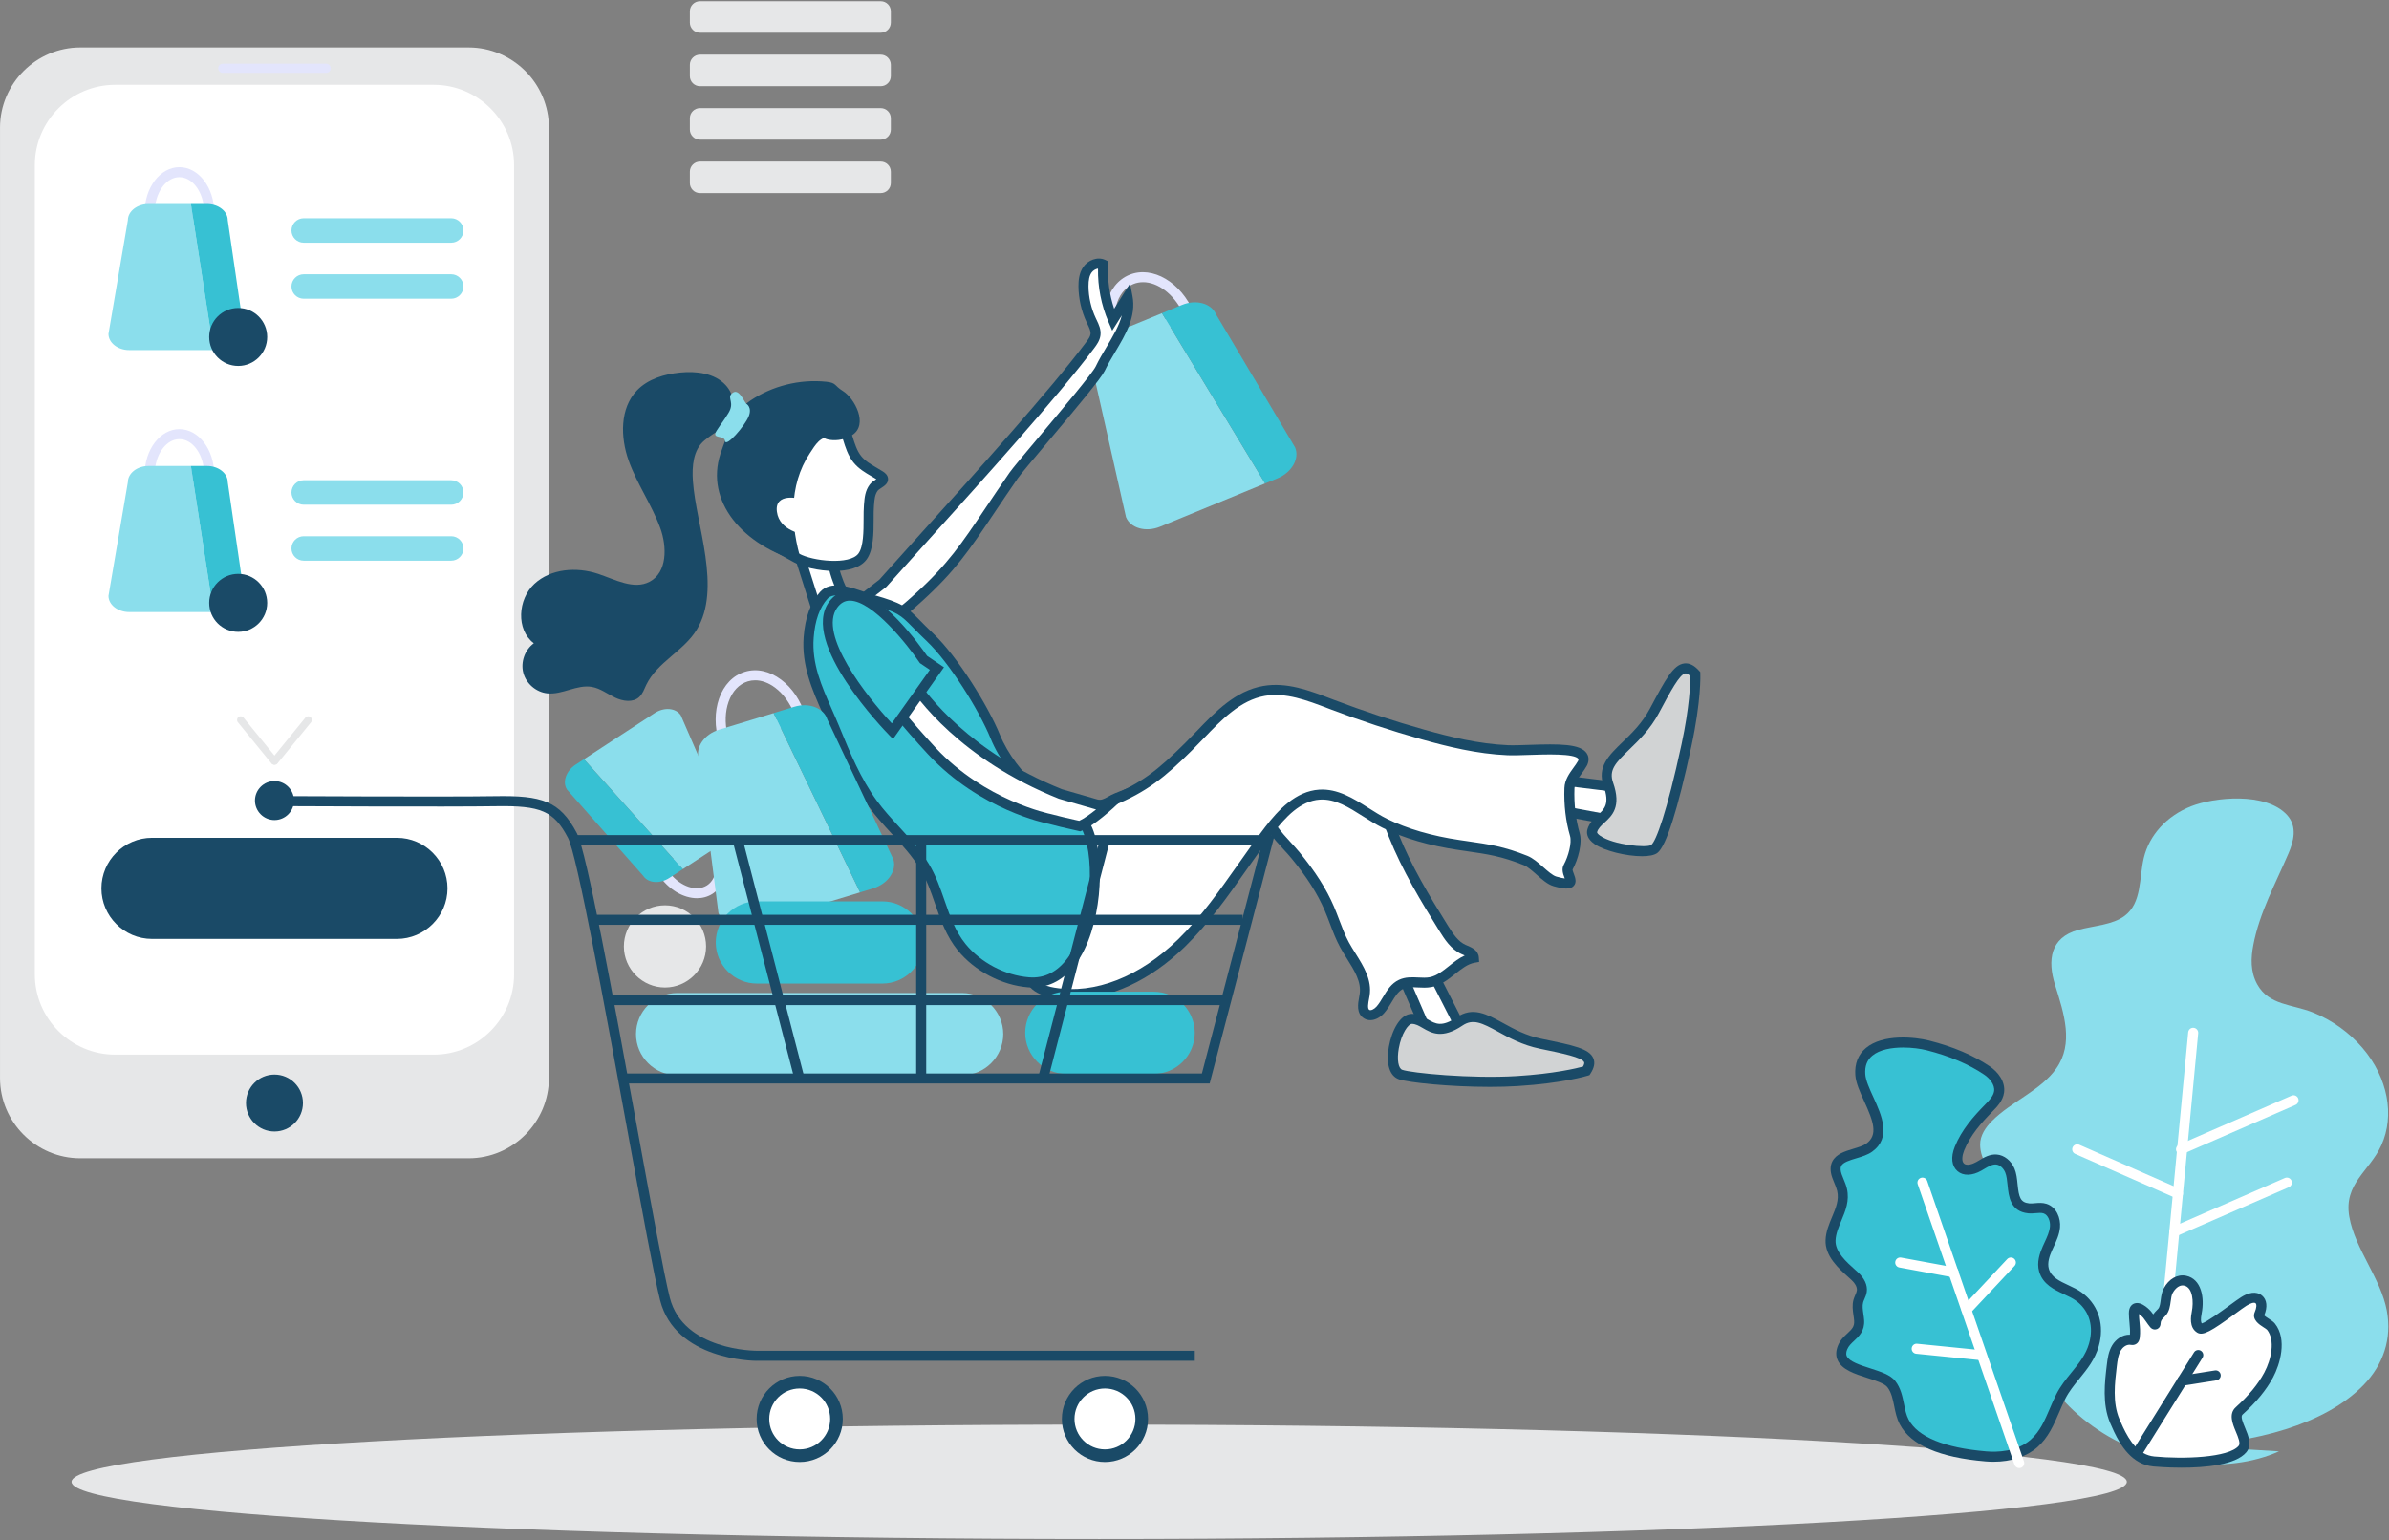 <svg fill="none" height="863" viewBox="0 0 1338 863" width="1338" xmlns="http://www.w3.org/2000/svg" xmlns:xlink="http://www.w3.org/1999/xlink"><rect x="0" y="0" width="1338" height="863" fill="#808080" stroke="none"/><clipPath id="a"><path d="m0 0h1338v863h-1338z"/></clipPath><g clip-path="url(#a)"><path d="m615.62 862.19c317.862 0 575.54-14.345 575.54-32.04s-257.678-32.04-575.54-32.04-575.54 14.345-575.54 32.04 257.678 32.04 575.54 32.04z" fill="#e6e7e8"/><path d="m1225.75 809.96c36.07-1.92 76.01-11.31 98.08-34.13 10.87-11.24 15.89-25.62 12.94-41.6-3.33-18.05-17.79-34.41-20.99-52.52-3.3-18.65 11.32-25.45 17.96-40.17 7.52-16.65 3.66-37.78-10.54-54.42-7.18-8.41-16.84-15.52-27.77-19.91-11.66-4.68-24.7-3.95-31.22-15.76-3.94-7.14-3.55-14.88-2.21-21.98 3.44-18.17 12.45-34.47 19.68-51.34 2.88-6.7 5.15-15.05-.76-21.53-11.99-13.13-41.15-9.92-53.8-4.9-13.58 5.39-23.36 16.08-26.43 28.88-2.72 11.32-.98 25.1-10.7 32.47-6.72 5.1-17.08 5.5-25.95 7.88-15.91 4.27-17.34 17.21-13.08 30.78 5.15 16.41 10.52 32.83.73 46.82-8.61 12.31-25.27 18.57-36.05 29.46-3.62 3.66-6.63 8.07-6.62 13.21.05 18.19 26.08 31.28 28.16 50.38 1 9.17-.85 17.96-2.04 26.8-4.06 30.15 7.52 61.1 40.11 82.81 30.24 20.15 71.95 25.05 101.14 11.88" fill="#8bdeec"/><path d="m1207.22 804.2c-.09 0-.18 0-.27-.01-1.55-.15-2.68-1.52-2.54-3.06l21.12-222.8c.15-1.54 1.52-2.7 3.06-2.53 1.55.15 2.68 1.52 2.54 3.06l-21.12 222.8c-.14 1.45-1.36 2.54-2.79 2.54z" fill="#fff"/><path d="m1217.78 692.8c-1.08 0-2.11-.63-2.58-1.69-.62-1.42.03-3.08 1.45-3.7l63.02-27.47c1.42-.61 3.08.03 3.7 1.45s-.03 3.08-1.45 3.7l-63.02 27.47c-.36.17-.75.24-1.12.24z" fill="#fff"/><path d="m1221.52 646.68c-1.08 0-2.11-.63-2.58-1.69-.62-1.42.03-3.08 1.45-3.7l63.02-27.47c1.42-.62 3.08.03 3.7 1.45s-.03 3.08-1.45 3.7l-63.02 27.47c-.36.17-.74.24-1.12.24z" fill="#fff"/><path d="m1219.8 671.46c-.38 0-.76-.08-1.13-.24l-56.41-24.78c-1.42-.62-2.07-2.28-1.44-3.7s2.28-2.06 3.7-1.44l56.41 24.78c1.42.62 2.07 2.28 1.44 3.7-.46 1.06-1.49 1.68-2.57 1.68z" fill="#fff"/><path d="m1172.73 753.42c.2-.7.37-1.4.53-2.11 2.12-9.9-1.02-19.28-9.14-25.06-6.41-4.57-16.84-5.98-19.34-14.65-1.17-4.06.2-8.41 1.92-12.27s3.84-7.68 4.23-11.89-1.54-9.03-5.57-10.33c-2.92-.94-6.09.15-9.14-.15-11.37-1.15-7.49-13.96-10.59-21.27-1.32-3.1-4.09-5.8-7.45-6.08-3.58-.31-6.76 2.04-9.88 3.81s-7.34 2.95-10.08.63c-2.87-2.43-2.19-7.02-.78-10.52 3.45-8.59 9.6-15.8 16.09-22.4 2.67-2.71 5.56-5.63 6.1-9.4.69-4.78-2.74-9.27-6.74-11.97-9.85-6.66-21.64-11.17-33.1-14.07-12.32-3.12-39.29-3.77-37.89 16.34.84 11.99 18.72 31 5.02 40.91-6.71 4.85-22.44 3.31-18.11 15.81.9 2.61 2.24 5.08 2.86 7.78 2.4 10.32-5.98 18.4-6.41 28.28-.36 8.27 7.7 14.87 13.2 19.83 2.5 2.25 4.75 5.35 4.3 8.68-.26 1.95-1.41 3.66-1.95 5.56-1 3.52.2 7.25.44 10.9.52 7.8-6.67 8.88-9.25 15.08-5.69 13.68 21.51 13.17 27.26 20.53 4.77 6.12 3.73 14.53 7.22 21.21 7.54 14.42 31.3 18.12 45.74 19.33 9.54.8 19.8-.94 26.99-7.26 7.86-6.91 10.43-17.35 15.02-26.34 5.37-10.59 15.13-17.09 18.5-28.91z" fill="#37c1d3"/><path clip-rule="evenodd" d="m1111.99 818.71c1.54.13 3.05.19 4.54.19 9.89 0 18.49-2.83 24.53-8.14 6.15-5.41 9.24-12.62 12.23-19.6 1.13-2.65 2.21-5.16 3.44-7.58 2.11-4.14 4.93-7.61 7.92-11.28l.01-.015c4.26-5.235 8.66-10.652 10.78-18.085.21-.75.4-1.51.57-2.29 2.4-11.21-1.43-21.66-10.25-27.94-2.17-1.557-4.7-2.739-7.15-3.886l-.16-.074-.03-.015c-4.92-2.294-9.57-4.465-10.93-9.175-.98-3.41.44-7.32 1.79-10.35l.93-2.03c1.56-3.34 3.16-6.8 3.53-10.74.49-5.23-1.93-11.47-7.5-13.27-2.25-.733-4.46-.544-6.43-.375l-.05.005-.09.008c-1.13.097-2.2.189-3.16.092-5.01-.51-5.81-3.51-6.53-10.75v-.01c-.3-3.007-.61-6.123-1.76-8.81-1.86-4.38-5.71-7.44-9.8-7.79-3.92-.338-7.15 1.587-10.03 3.3l-.05.03-1.43.84c-2.2 1.25-5.32 2.24-6.88.93-1.61-1.37-1-4.81.01-7.33 3.43-8.55 9.75-15.66 15.53-21.53l.01-.015c2.89-2.936 6.15-6.253 6.82-10.905.9-6.26-3.52-11.7-7.95-14.7-9.19-6.22-20.62-11.08-33.98-14.46-8.08-2.05-25.91-3.81-35.46 4.18-4.3 3.6-6.35 8.82-5.91 15.08.32 4.512 2.58 9.471 4.98 14.728l.03.062c5.08 11.12 7.91 18.78 1.17 23.65-1.69 1.228-4.45 2.054-7.12 2.857l-.08.023-.03.01c-4.75 1.427-9.66 2.899-11.81 7.1-1.27 2.47-1.29 5.5-.08 9.01.32.922.69 1.829 1.07 2.733.04.116.09.231.14.347.64 1.52 1.23 2.96 1.57 4.41 1.17 5.029-.77 9.66-2.83 14.568l-.01.032-.02.048c-1.68 4.015-3.43 8.181-3.63 12.872-.4 9.053 7.35 15.979 13.01 21.038l.01.012 1.1.99c1.41 1.27 3.73 3.77 3.4 6.22-.1.76-.47 1.63-.87 2.54-.38.86-.74 1.72-1 2.62-.86 3.03-.42 6.06-.03 8.74.16 1.04.31 2.08.38 3.12.21 3.17-1.16 4.6-3.79 7.05-1.87 1.73-3.98 3.7-5.25 6.76-1.26 3.04-1.32 5.85-.17 8.34 2.46 5.3 9.63 7.61 16.58 9.84l.02.008c4.51 1.448 9.6 3.086 11.21 5.152 2.27 2.92 3.03 6.66 3.83 10.61.68 3.39 1.39 6.9 3.11 10.18 6.11 11.66 22.25 18.66 48 20.82zm-63.39-227.28c4.09-3.42 10.81-4.59 17.31-4.59 4.94 0 9.74.67 13.17 1.53 12.72 3.22 23.56 7.82 32.21 13.67 2.89 1.95 6.07 5.55 5.54 9.25-.4 2.818-2.86 5.318-5.29 7.788l-.03.032c-6.12 6.23-12.9 13.87-16.7 23.33-2.35 5.87-1.78 10.86 1.58 13.71 3.18 2.7 8.16 2.58 13.28-.33l1.53-.89.01-.009c2.38-1.406 4.61-2.731 6.72-2.551 2.32.21 4.24 2.35 5.1 4.39.81 1.91 1.07 4.47 1.34 7.18.62 6.23 1.48 14.76 11.56 15.78 1.48.157 2.88.034 4.23-.084l.07-.006c1.58-.14 3.07-.26 4.26.12 2.63.85 3.91 4.43 3.63 7.4-.28 2.98-1.61 5.85-3.03 8.9l-.97 2.12c-1.73 3.91-3.54 9.05-2.05 14.2 2.08 7.18 8.41 10.13 13.99 12.73l.21.097c2.29 1.074 4.46 2.091 6.21 3.343 7.04 5.01 9.96 13.1 8.02 22.18-.14.65-.3 1.3-.48 1.94-1.8 6.316-5.64 11.049-9.71 16.056l-.03.034-.03.034c-3.03 3.73-6.17 7.59-8.54 12.246-1.32 2.58-2.48 5.29-3.6 7.91v.009c-2.87 6.697-5.58 13.023-10.77 17.581-7.81 6.87-18.94 7.07-24.89 6.57-23.38-1.96-38.41-8.12-43.49-17.83-1.35-2.559-1.95-5.516-2.58-8.651l-.01-.039v-.015c-.9-4.406-1.83-8.97-4.91-12.925-2.68-3.429-8.16-5.189-13.95-7.049v-.001c-5.52-1.77-11.78-3.78-13.19-6.84l-.01-.011c-.17-.391-.68-1.531.27-3.819.81-1.93 2.31-3.33 3.89-4.8 2.66-2.47 5.97-5.55 5.57-11.54-.08-1.18-.25-2.37-.42-3.55-.34-2.33-.65-4.52-.12-6.4.15-.568.39-1.113.63-1.655.03-.089.07-.177.11-.265v-.002c.51-1.169 1.09-2.499 1.29-4.038.5-3.76-1.3-7.61-5.21-11.14l-1.12-1.01c-5.1-4.55-11.44-10.21-11.16-16.61.16-3.689 1.63-7.21 3.19-10.937l.03-.063c2.32-5.53 4.71-11.24 3.13-18.05-.43-1.851-1.12-3.532-1.8-5.161l-.05-.129c-.04-.098-.08-.197-.12-.295-.34-.812-.69-1.627-.97-2.465-.69-2.01-.77-3.56-.23-4.62 1.05-2.068 4.81-3.197 8.44-4.286l.01-.004c3.15-.94 6.4-1.92 8.88-3.71 10.97-7.937 5.25-20.459.66-30.527l-.01-.013c-2.19-4.8-4.26-9.34-4.51-12.85-.32-4.51.96-7.91 3.91-10.37z" fill="#1a4a67" fill-rule="evenodd"/><path d="m1184.39 796.01c-4.05-9.63-2.88-20.55-1.64-30.93.41-3.47.87-7.05 2.68-10.04 1.67-2.75 4.84-4.94 8.17-4.44.38.06.77.14 1.13.01.63-.24.82-1.02.9-1.68.54-4.49-.48-8.78-.5-13.24-.02-5.86 5.68-1.39 7.42.77 1.35 1.68 2.45 3.55 3.83 5.2.16.19.4.4.63.31s.26-.41.26-.66c.01-1.2.38-2.4 1.04-3.4.72-1.09 1.77-1.93 2.62-2.93 2.54-2.96 1.47-8.31 3.42-11.91 1.86-3.44 5.27-6.47 9.45-5.61 6.9 1.42 7.89 10.9 6.53 17.81-.62 3.16-1.04 7.2 1.7 8.88 2.91 1.78 19.11-11.56 24.69-15.08 2.56-1.61 6.08-3.07 8.38-1.11 2.22 1.9 1.48 5.47.31 8.15-1.34 3.07 4.93 5.13 6.5 7.11 5.8 7.29 2.64 19.68-1.27 27.01-4.09 7.67-10.14 14.39-16.56 20.18-5.26 4.75 6.47 15.95 1.86 21.39-7.45 8.77-37.93 8.06-49.7 6.94-10.01-.96-15.72-9.57-19.7-17.91-.76-1.59-1.47-3.2-2.15-4.82z" fill="#fff"/><path clip-rule="evenodd" d="m1206.04 821.557c1 .089 7.55.673 15.78.673 13 0 30.19-1.46 36.23-8.6 3.39-3.993 1.16-9.362-.64-13.679l-.01-.021-.02-.042c-1.23-2.969-2.63-6.313-1.44-7.378 7.76-7.01 13.38-13.86 17.16-20.95 3.72-6.97 8.11-21.14.99-30.08-.81-1.02-2.04-1.81-3.35-2.65-.77-.49-2.14-1.37-2.63-1.93 1.96-4.71 1.53-8.74-1.2-11.07-1.64-1.4-5.33-3.15-11.7.87-1.61 1.016-3.95 2.726-6.66 4.705l-.03.025-.18.132c-4.21 3.072-12.38 9.04-15.21 9.858-.46-.67-.73-2.2-.06-5.6 1.76-8.94-.22-19.36-8.72-21.11-4.82-1-9.61 1.7-12.49 7.03-1.12 2.072-1.44 4.419-1.71 6.496l-.01.054c-.26 2-.51 3.88-1.36 4.87-.21.248-.44.478-.66.709-.08.077-.16.154-.23.231l-.01.009c-.62.628-1.32 1.346-1.92 2.241-.39-.56-.8-1.11-1.23-1.64-.05-.06-5.02-6-9.33-4.47-1.16.41-3.09 1.67-3.08 5.47 0 1.84.17 3.65.34 5.46 0 .053.01.105.01.158.2 2.153.39 4.215.23 6.402-4.26-.2-7.99 2.74-9.88 5.86-2.15 3.544-2.64 7.563-3.06 11.111l-.01.049c-1.16 9.7-2.6 21.78 1.84 32.35.7 1.66 1.43 3.32 2.21 4.95 3.74 7.83 10.09 18.36 21.97 19.5zm-18.2-65.057c.95-1.58 2.8-3.15 4.85-3.15.19 0 .39.01.6.07.02.002.03.005.05.008.51.072 1.41.199 2.39-.168 1.06-.4 2.39-1.42 2.7-3.98.36-3.02.1-5.87-.16-8.63-.14-1.5-.28-3-.31-4.53.8.51 1.78 1.34 2.41 2.12.52.656 1.01 1.344 1.49 2.035.06.088.13.177.19.265.69 1 1.39 2 2.17 2.93 1.23 1.48 2.81 1.54 3.87 1.11.59-.24 1.97-1.05 2-3.24.01-.66.21-1.32.57-1.87.32-.482.73-.889 1.14-1.297.04-.041.08-.082.12-.123.05-.05.1-.101.15-.151.34-.35.68-.703 1-1.079 1.92-2.24 2.32-5.164 2.66-7.745l.01-.035c.23-1.77.45-3.44 1.09-4.62.44-.83 2.81-4.93 6.41-4.2 5.04 1.04 5.34 9.46 4.34 14.52l-.01.033c-.47 2.464-1.71 8.89 3.01 11.787 3.2 1.96 7.89-.78 21.29-10.59 2.63-1.93 4.9-3.59 6.36-4.51 2.32-1.46 4.3-1.99 5.05-1.35.72.63.54 2.64-.44 4.9-1.85 4.25 2.53 7.06 4.89 8.57.69.44 1.73 1.11 1.98 1.41 4.62 5.8 2.43 16.47-1.55 23.93-3.47 6.51-8.69 12.86-15.96 19.42-4.13 3.733-1.83 9.269.03 13.735l.01.025c1.28 3.05 2.72 6.52 1.56 7.89-5.68 6.69-31.08 7.51-47.29 5.96-8.94-.85-14.01-9.17-17.43-16.32-.74-1.55-1.43-3.12-2.1-4.7-3.86-9.2-2.57-19.99-1.43-29.51.37-3.15.76-6.4 2.29-8.92z" fill="#1a4a67" fill-rule="evenodd"/><path d="m1231.18 759.13-34.2 54.81z" fill="#fff"/><path d="m1196.98 816.75c-.51 0-1.02-.14-1.48-.43-1.32-.82-1.72-2.55-.9-3.87l34.19-54.81c.82-1.32 2.55-1.72 3.87-.9s1.72 2.55.9 3.87l-34.19 54.81c-.54.86-1.45 1.33-2.39 1.33z" fill="#1a4a67"/><path d="m1240.94 770.53-18.74 2.98z" fill="#fff"/><path d="m1222.2 776.32c-1.36 0-2.55-.98-2.77-2.37-.25-1.53.8-2.97 2.33-3.22l18.74-2.98c1.54-.25 2.97.8 3.22 2.33s-.8 2.97-2.33 3.22l-18.74 2.98c-.15.03-.3.04-.45.04z" fill="#1a4a67"/><path d="m1130.91 822.45c-1.17 0-2.25-.73-2.66-1.89l-54.19-157.12c-.51-1.47.27-3.07 1.74-3.57s3.07.27 3.57 1.74l54.19 157.12c.51 1.47-.27 3.07-1.74 3.57-.3.1-.6.15-.91.15z" fill="#fff"/><path d="m1108.75 761.94c-.1 0-.19 0-.28-.01l-35.27-3.53c-1.54-.15-2.67-1.53-2.52-3.08.15-1.54 1.54-2.71 3.07-2.52l35.27 3.53c1.54.15 2.67 1.53 2.52 3.08-.14 1.45-1.36 2.53-2.79 2.53z" fill="#fff"/><path d="m1094.16 715.62c-.17 0-.34-.01-.51-.05l-29.91-5.51c-1.53-.28-2.54-1.75-2.25-3.27.28-1.53 1.74-2.54 3.27-2.26l29.91 5.51c1.53.28 2.54 1.75 2.25 3.27-.25 1.36-1.44 2.31-2.76 2.31z" fill="#fff"/><path d="m1101.42 736.59c-.69 0-1.38-.25-1.92-.76-1.13-1.06-1.19-2.84-.13-3.97l24.8-26.49c1.06-1.13 2.84-1.19 3.97-.13s1.19 2.84.13 3.97l-24.8 26.49c-.55.6-1.3.89-2.05.89z" fill="#fff"/><path clip-rule="evenodd" d="m621.909 194.45 1.07 2.6 46.71-19.24-1.07-2.6c-7.01-17.03-23.18-26.56-36.08-21.25-6.39 2.63-10.98 8.4-12.92 16.25-1.86 7.53-1.05 16.14 2.29 24.24zm12.78-35.3c1.76-.72 3.61-1.07 5.5-1.07 8.17 0 17 6.5 22.08 16.71l-36.14 14.89c-2.05-6.19-2.43-12.54-1.05-18.12 1.5-6.07 4.91-10.47 9.61-12.41z" fill="#e3e5fc" fill-rule="evenodd"/><path d="m621.27 187.61c-7.94 3.27-12.35 11.03-9.79 17.23l19.16 84.89c2.56 6.2 11.15 8.6 19.09 5.33l58.8-24.23-57.76-95.38z" fill="#8bdeec"/><path d="m725.36 250.7-44.27-74.55c-2.56-6.2-11.15-8.6-19.09-5.33l-11.24 4.63 57.76 95.38 7.04-2.9c7.95-3.27 12.36-11.03 9.8-17.23z" fill="#37c1d3"/><path d="m448.94 314.9 8.88 27.96 23.88 5.25-7.18-11.71s-11.75-19.49-7.5-31.76-18.08 10.26-18.08 10.26z" fill="#fff"/><path clip-rule="evenodd" d="m455.64 345.26 31.91 7.01-10.61-17.32c-3.07-5.11-10.38-20.35-7.25-29.39l.003-.01c.434-1.261 1.739-5.055-1.073-6.81-1.52-.96-4.71-2.92-21.66 14.19l-1.2 1.21zm20.21-1.32-15.84-3.48-7.88-24.78c4.06-4 8.69-8.1 11.74-10.3-3.18 13.29 7.75 31.65 8.25 32.48z" fill="#1a4a67" fill-rule="evenodd"/><path d="m494.439 326.76c28.4-31.97 90.58-99.25 116.13-133.41 1.34-1.79 2.71-3.68 2.98-5.87.34-2.77-1.13-5.4-2.33-7.94-2.83-5.98-4.34-12.54-4.39-19.12-.03-3.26.35-6.69 2.26-9.38 1.91-2.68 5.74-4.3 8.76-2.87-.56 10.57 1.35 21.26 5.54 31.03 2.71-4.3 5.42-8.59 8.12-12.89 2.76 14.34-9 26.94-15.3 40.18-3.19 6.71-44.24 53.72-48.48 59.86-23.61 34.17-29.69 46.99-53.18 68.32-6.23 5.66-12.68 11.46-20.64 14.43-7.96 2.98-17.91 2.5-23.95-3.36z" fill="#fff"/><path clip-rule="evenodd" d="m468 347.77c4.35 4.23 10.26 5.92 16.07 5.92 3.81 0 7.58-.73 10.79-1.93 8.571-3.207 15.456-9.457 21.531-14.973l.019-.017c18.674-16.966 26.407-28.49 40.434-49.396l.036-.054.66-.984c3.633-5.411 7.692-11.458 12.48-18.376 1.54-2.22 8.81-10.87 16.51-20.02 17.04-20.24 30.22-36.06 32.2-40.22 1.66-3.5 3.79-7.07 5.85-10.52l.006-.011c5.838-9.797 11.873-19.923 9.664-31.389l-1.34-6.98-8.91 14.14c-2.64-7.92-3.8-16.33-3.36-24.62l.1-1.88-1.7-.81c-4.47-2.13-9.74.25-12.25 3.78-2.54 3.58-2.8 8.01-2.78 11.03.07 6.96 1.68 13.98 4.67 20.3l.4.84c.97 2 1.88 3.9 1.68 5.55-.17 1.4-1.16 2.82-2.44 4.53-19.83 26.5-62.07 73.35-92.92 107.55-8.75 9.7-16.63 18.44-22.89 25.48l-26.83 20.81zm24.92-1.29c-5.56 2.08-12.94 2.46-18.36-.74l21.6-16.75.38-.35c6.28-7.07 14.21-15.87 23.04-25.65l.095-.105c30.911-34.281 73.185-81.162 93.145-107.845l.009-.012c1.329-1.779 3.142-4.205 3.511-7.198.407-3.282-.965-6.129-2.181-8.649l-.019-.041-.38-.8c-2.64-5.58-4.07-11.79-4.12-17.94-.02-3.61.51-5.99 1.75-7.73.79-1.1 2.21-2.01 3.57-2.19-.18 10.17 1.82 20.44 5.85 29.83l2.11 4.92 5.4-8.57c-1.52 5.87-4.96 11.65-8.54 17.65-2.13 3.56-4.32 7.25-6.1 10.98-1.818 3.814-19.399 24.723-31.179 38.734l-.241.286c-8.47 10.06-15.15 18.01-16.84 20.45-5.09 7.36-9.37 13.74-13.18 19.42-13.8 20.58-21.4 31.91-39.58 48.42-5.98 5.43-12.17 11.05-19.74 13.88z" fill="#1a4a67" fill-rule="evenodd"/><path d="m794.839 530.2 23.67 46.53-15.38 10.55-21.69-50.21c-.01 0 7.64-6.91 13.4-6.87z" fill="#fff"/><path clip-rule="evenodd" d="m778.06 536.34 23.84 55.19 20.23-13.87-25.57-50.25-1.71-.01h-.06c-6.64 0-14.38 6.81-15.24 7.59zm26.29 46.69-19.5-45.15c2.13-1.66 5.54-3.96 8.36-4.66l21.67 42.59z" fill="#1a4a67" fill-rule="evenodd"/><path d="m888.419 599.91s-13.28 4.14-38.72 5.72-59.31-1.53-65.3-3.66c-9.11-3.23-2.12-31.24 6.36-31.18s11.76 11.56 26.73 1.43c12.82-8.68 23.03 7.93 45.33 12.5s31.33 6.41 25.6 15.19z" fill="#d1d3d4"/><path clip-rule="evenodd" d="m783.449 604.62c5.21 1.85 28.5 4.26 50.93 4.26 5.3 0 10.55-.13 15.49-.44 25.334-1.571 38.667-5.623 39.37-5.837l.01-.003.96-.3.55-.85c2.13-3.27 2.66-6.06 1.63-8.54-2.267-5.455-11.152-7.276-28.967-10.929l-.053-.011c-8.76-1.8-15.59-5.55-21.62-8.87l-.015-.009c-9.064-4.976-16.88-9.267-25.835-3.201-8.458 5.722-11.91 3.716-16.272 1.181l-.018-.011c-2.45-1.43-5.24-3.05-8.84-3.08h-.05c-6.61 0-11.3 9.55-12.87 18.45-1.68 9.55.41 16.35 5.6 18.19zm-.05-17.21c1.48-8.44 5.33-13.81 7.33-13.81h.02c2.115.01 3.941 1.074 6.044 2.3l.016.01.014.008c4.848 2.819 10.877 6.325 22.256-1.378 5.85-3.96 10.88-1.53 19.99 3.48 6.06 3.34 13.6 7.48 23.33 9.48l.073.015c12.679 2.604 23.62 4.85 24.747 7.555.2.48-.03 1.35-.63 2.44-3.49.95-16.1 4.02-37.06 5.32-25.72 1.59-59.13-1.71-64.19-3.51-2.2-.78-3.02-5.79-1.94-11.91z" fill="#1a4a67" fill-rule="evenodd"/><path d="m744.5 508.93c2.9 6.75 4.98 13.87 8.49 20.33 4.93 9.08 12.91 17.92 11.29 28.12-.6 3.82-2.12 8.75 1.18 10.76 2.46 1.5 5.66-.22 7.58-2.37 4.15-4.66 6.03-11.69 11.68-14.33 5.05-2.36 11.06-.2 16.53-1.24 9.19-1.75 14.98-12.02 24.2-13.63-.18-2.6-3.35-3.59-5.73-4.65-5.03-2.24-8.24-7.15-11.15-11.82-10.48-16.81-20.76-33.87-28.08-52.27-1.55-3.88-2.97-7.85-5.21-11.37-1.99-3.15-4.58-5.87-7.28-8.44-5.37-5.1-11.26-9.65-17.54-13.56-8.53-5.32-20.04-9.95-29.61-4.48-7.57 4.33-13.8 15.45-12.35 24.23 1.62 9.82 11.1 17.66 17.08 24.95 7.47 9.13 14.25 18.91 18.92 29.77z" fill="#fff"/><path clip-rule="evenodd" d="m763.99 570.55c1.12.68 2.3.97 3.48.97 2.87 0 5.76-1.73 7.66-3.88 1.653-1.859 2.924-3.967 4.158-6.015l.082-.135c1.91-3.19 3.72-6.19 6.53-7.51 2.303-1.072 5.14-.932 8.146-.783l.064.003c2.49.13 5.05.26 7.66-.24 5.239-.998 9.293-4.227 13.216-7.351l.024-.019c3.59-2.86 6.99-5.56 10.92-6.25l2.49-.44-.17-2.52c-.27-3.989-4.01-5.581-6.5-6.641l-.02-.009-.87-.37c-4.12-1.83-6.92-5.95-9.91-10.74-10.53-16.88-20.58-33.56-27.86-51.82l-.62-1.58-.006-.015c-1.349-3.425-2.747-6.98-4.814-10.245-2.31-3.65-5.34-6.71-7.72-8.97-5.5-5.22-11.55-9.9-17.99-13.91-12.65-7.88-23.89-9.45-32.49-4.53-9.01 5.16-15.3 17.58-13.73 27.13 1.366 8.309 7.578 15.086 13.068 21.075l.042.045c.128.141.257.281.385.421 1.476 1.612 2.915 3.184 4.185 4.739 8.61 10.5 14.49 19.74 18.51 29.08 1.05 2.41 1.98 4.88 2.91 7.35 1.66 4.39 3.38 8.93 5.7 13.21 1.104 2.031 2.358 4.045 3.621 6.074.086.139.172.277.259.416 4.21 6.72 8.18 13.07 7.1 19.85-.072.468-.161.952-.25 1.445l-.03.165-.002.008c-.68 3.69-1.705 9.254 2.772 11.992zm-41.75-138.12c2.56-1.46 5.32-2.06 8.14-2.06 6.52 0 13.34 3.21 18.59 6.5 6.12 3.81 11.86 8.26 17.09 13.22 2.28 2.16 4.88 4.79 6.85 7.9 1.79 2.82 3.03 5.97 4.34 9.31l.63 1.6c7.44 18.68 18.07 36.29 28.31 52.72l.016.026c2.688 4.307 6.365 10.199 12.374 12.874l.95.41c.23.09.51.21.82.35-3.254 1.487-6.069 3.731-8.824 5.927l-.016.013c-3.55 2.83-6.9 5.5-10.78 6.24-1.94.37-4.07.27-6.32.15l-.02-.001c-3.574-.18-7.277-.366-10.86 1.311-4.37 2.04-6.71 5.93-8.97 9.7-1.18 1.96-2.29 3.8-3.63 5.31s-3.19 2.34-4.01 1.84c-1.18-.72-.62-3.75-.17-6.18l.037-.202c.097-.53.193-1.051.273-1.548 1.4-8.86-3.32-16.41-7.89-23.71-.104-.166-.207-.332-.311-.498-1.187-1.902-2.369-3.798-3.399-5.702-2.14-3.94-3.72-8.1-5.38-12.51l-.138-.361c-.923-2.429-1.843-4.847-2.862-7.229-4.23-9.84-10.38-19.51-19.33-30.43-1.44-1.76-3.09-3.56-4.78-5.4l-.078-.085c-5.186-5.663-10.538-11.508-11.622-18.145-1.19-7.2 4.04-17.38 10.97-21.34z" fill="#1a4a67" fill-rule="evenodd"/><path d="m853.24 434.5 55.7 6.85-.41 19.2-57.68-10.66c0-.01-1.26-10.52 2.39-15.39z" fill="#fff"/><path clip-rule="evenodd" d="m848.31 452.27 62.97 11.64.53-25.05-59.84-7.35-.98 1.3c-4.2 5.62-3.07 16.22-2.93 17.41zm57.48 4.91-52.3-9.67c-.13-2.82.01-7.17 1.24-10l51.34 6.31z" fill="#1a4a67" fill-rule="evenodd"/><path d="m949.47 377.62s.55 14.39-4.98 40.03-12.82 53.92-17.97 57.94-37.2-1.84-34.75-10.21 15.29-8.13 9.01-26c-5.38-15.31 14.71-20.37 25.73-41.04 11.03-20.67 15.47-29.04 22.96-20.72z" fill="#d1d3d4"/><path clip-rule="evenodd" d="m893.16 472.94c5.57 3.78 17.73 6.73 26.45 6.73 3.81 0 6.97-.56 8.65-1.86 4.91-3.83 11.3-23.87 18.99-59.56 5.55-25.69 5.07-40.13 5.04-40.73l-.04-1.02-.68-.76c-2.77-3.07-5.49-4.4-8.29-4.06-6.121.749-10.467 8.895-19.201 25.266l-.039.074c-4.32 8.11-10.14 13.73-15.28 18.69l-.009.008c-7.716 7.457-14.38 13.896-10.611 24.602 3.546 10.079.496 12.884-3.358 16.429l-.012.011c-2.18 2-4.64 4.26-5.69 7.83-.51 1.73-.66 5.13 4.08 8.35zm50.79-95.68c.05-.01.1-.01.15-.01.79 0 1.75.71 2.58 1.51 0 3.7-.37 17.17-4.93 38.29-8.23 38.24-14.28 54.24-16.95 56.32-2.48 1.81-21.25-.01-28.62-5.18-1.14-.8-1.82-1.61-1.7-2.02.596-2.056 2.199-3.531 4.053-5.236l.037-.034.003-.003c4.299-3.949 9.646-8.86 4.867-22.447-2.47-7 1.25-11.01 9.22-18.7l.063-.062c5.15-4.979 11.547-11.165 16.337-20.158l.026-.05c6.508-12.196 11.648-21.831 14.864-22.22z" fill="#1a4a67" fill-rule="evenodd"/><path d="m606.25 462.1c-15.5 5.18-20.96 20.96-26.07 36.49-3.7 11.26-5.73 23.08-5.98 34.93-.15 6.7.65 14.21 5.75 18.55 2.82 2.39 6.54 3.42 10.19 4.03 26.28 4.43 52.7-9.3 71.75-27.93s32.67-41.99 48.91-63.12c7.24-9.42 16.38-19.14 28.24-19.87 13.49-.83 24.41 10.11 36.53 16.08 13 6.4 27.47 10.08 41.76 12.18 14.75 2.16 22.91 2.97 37.06 8.63 5.52 2.21 11.36 10.26 16.51 11.71 15.44 4.35 5.2-3.99 7.37-7.96 2.79-5.09 5.13-13.52 3.74-18.29-2.41-8.23-3.35-17.37-3.02-25.93.21-5.49 4.78-9.4 7.35-14.05 5.15-11.24-28.2-6.67-41.95-7.25-16.04-.67-31.8-4.41-47.26-8.75-17.34-4.87-34.47-10.52-51.3-16.93-12.2-4.64-25.05-9.78-37.9-7.53-17.55 3.07-29.58 18.64-42.22 31.19-14.65 14.55-24.28 22.68-43.37 30.54" fill="#fff"/><path d="m600.22 559.75c-3.56 0-7.08-.29-10.55-.87-3.52-.59-8.01-1.66-11.54-4.66-6.33-5.38-6.88-14.42-6.75-20.76.27-12.17 2.33-24.19 6.13-35.75 5.02-15.25 10.7-32.54 27.84-38.28l1.79 5.33c-14.47 4.84-19.46 20.02-24.29 34.7-3.63 11.03-5.59 22.5-5.85 34.11-.18 8.24 1.34 13.44 4.76 16.35 2.49 2.12 6.03 2.93 8.84 3.4 22.49 3.81 47.78-6.1 69.32-27.17 12.7-12.42 23.2-27.33 33.36-41.75 4.91-6.97 9.99-14.18 15.28-21.07 7.18-9.33 17.1-20.15 30.3-20.96 10.32-.64 19.09 4.9 27.54 10.25 3.4 2.16 6.91 4.39 10.41 6.11 11.35 5.59 25.12 9.6 40.93 11.92l3.97.58c12.4 1.79 20.59 2.97 33.72 8.22 3.11 1.24 6.06 3.85 8.91 6.37 2.59 2.29 5.28 4.67 7.33 5.25 2.33.66 3.81.94 4.72 1.05-.05-.15-.11-.3-.16-.43-.75-2.01-1.78-4.75-.42-7.23 2.59-4.73 4.62-12.35 3.51-16.15-2.4-8.19-3.49-17.47-3.14-26.83.17-4.62 2.77-8.19 5.05-11.35.99-1.36 1.92-2.64 2.65-3.96.03-.09.3-.75.12-1.02-2.07-3.11-18.49-2.54-27.3-2.24-4.67.16-9.09.32-12.43.18-16.96-.71-33.73-4.87-47.9-8.85-17.36-4.88-34.7-10.6-51.54-17.01l-1.18-.45c-11.59-4.42-23.57-8.99-35.24-6.94-13.71 2.4-24.22 13.34-34.37 23.91-2.12 2.2-4.22 4.39-6.35 6.5-15.35 15.25-25.39 23.37-44.28 31.15l-2.14-5.2c18.13-7.47 27.36-14.94 42.47-29.94 2.09-2.08 4.16-4.24 6.25-6.41 10.78-11.23 21.93-22.84 37.46-25.56 13.2-2.31 25.92 2.54 38.21 7.23l1.18.45c16.68 6.35 33.86 12.02 51.06 16.85 13.86 3.89 30.23 7.96 46.61 8.65 3.13.13 7.44-.02 12-.18 17.13-.59 28.62-.59 32.17 4.73.89 1.33 1.64 3.56.22 6.67-.99 1.81-2.07 3.29-3.11 4.73-1.99 2.75-3.88 5.35-3.99 8.26-.32 8.64.72 17.53 2.92 25.03 1.63 5.58-.83 14.69-3.97 20.43-.07.38.47 1.8.75 2.56.72 1.94 1.72 4.59-.14 6.61-2.01 2.18-5.78 1.68-11.22.14-3.29-.93-6.32-3.61-9.52-6.45-2.49-2.2-5.06-4.48-7.27-5.36-12.51-5-20.02-6.09-32.44-7.88l-3.98-.58c-16.38-2.41-30.71-6.59-42.59-12.44-3.77-1.86-7.41-4.17-10.94-6.4-8.04-5.1-15.61-9.91-24.18-9.39-10.87.67-19.34 9.87-26.19 18.78-5.22 6.79-10.26 13.95-15.15 20.88-10.3 14.63-20.95 29.75-34.02 42.53-19.58 19.19-42.25 29.61-63.64 29.61z" fill="#1a4a67"/><path d="m488.6 336.01c19.92 5.68 17.28 6.84 32.32 21.09 12.77 12.11 29.91 39.33 36.54 55.65 4.42 10.86 13.26 22.82 22.53 30 10.68 8.27 23.33 7.89 29.24 22.24 9.93 24.12 2.25 88.22-33.14 85.33-14.18-1.16-28.48-8.64-37.47-19.69-10.82-13.31-12.09-30.85-20.78-45.15-7.96-13.1-19.97-22.9-28.98-35.18-9.44-12.87-15.47-27.74-21.49-42.41-6.91-16.83-15.86-31.95-14.45-50.81.64-8.53 2.81-17.35 8.56-23.67 5.75-6.31 18.9.26 27.12 2.6z" fill="#37c1d3"/><path clip-rule="evenodd" d="m575.84 553.13c.84.07 1.67.1 2.49.1 9.53 0 17.9-4.6 24.32-13.38 14.31-19.59 16.71-57.54 9.15-75.91-4.27-10.369-11.818-13.859-19.128-17.239l-.002-.001-.057-.026c-3.672-1.702-7.461-3.458-10.923-6.134-8.66-6.71-17.36-18.3-21.64-28.84-6.66-16.4-23.99-44.1-37.21-56.63-3.11-2.95-5.46-5.33-7.41-7.31-7.92-8.04-10.15-9.9-26.07-14.44-1.57-.45-3.32-1.05-5.17-1.69l-.039-.014c-8.434-2.907-18.9-6.516-24.771-.076-5.35 5.86-8.47 14.39-9.29 25.35-1.19 15.988 4.818 29.586 10.627 42.734l.003.006c1.37 3.08 2.73 6.18 4.03 9.34l.29.71.022.053c5.913 14.413 12.03 29.323 21.508 42.237 3.888 5.309 8.35 10.18 12.667 14.891l.173.189c5.7 6.21 11.59 12.63 16.01 19.9 3.64 5.99 5.91 12.52 8.3 19.43 3.09 8.92 6.29 18.15 12.7 26.03 9.41 11.56 24.51 19.5 39.42 20.72zm-112.29-217.82c1.16-1.27 2.92-1.76 5.01-1.76 3.97 0 9.123 1.756 13.596 3.281l.204.069c1.95.68 3.8 1.32 5.46 1.79 15.05 4.29 16.36 5.62 23.61 12.98 1.98 2.02 4.38 4.44 7.55 7.45 12.72 12.05 29.43 38.8 35.87 54.67 4.7 11.56 13.89 23.79 23.41 31.17 3.94 3.057 8.028 4.951 11.97 6.778l.09.042.017.008c6.893 3.186 12.846 5.939 16.273 14.262 6.97 16.94 4.42 52.77-8.49 70.45-5.85 8.01-13.18 11.73-21.83 11.01-13.43-1.09-27.04-8.24-35.51-18.66-5.773-7.099-8.663-15.43-11.722-24.25l-.028-.08-.056-.16c-2.372-6.83-4.825-13.89-8.754-20.35-4.7-7.74-10.78-14.37-16.66-20.78l-.167-.182c-4.218-4.603-8.572-9.355-12.283-14.418-9.08-12.38-15.07-26.98-20.86-41.1l-.29-.71c-1.32-3.21-2.71-6.36-4.09-9.48l-.028-.063c-5.77-13.077-11.22-25.43-10.132-39.987.72-9.67 3.36-17.06 7.84-21.98z" fill="#1a4a67" fill-rule="evenodd"/><path d="m604.73 462.81c6.62-2.7 16.83-12.06 20.7-15.75-4.01 1.61-6.99 4.83-11.61 3.51-6.69-1.9-13.37-3.81-20.03-5.79-62.3-24.96-85.03-66.39-85.03-66.39s8.18 8.77-15.92-13.11-17.49-2.79-17.49-2.79 17.81 27.37 46.5 58.23 66.18 38.12 66.18 38.12c4.73 1.24 9.48 2.43 14.22 3.42.87.16 1.67.35 2.48.55z" fill="#fff"/><path clip-rule="evenodd" d="m604.09 465.54.87.21.83-.34c7.05-2.88 17.44-12.37 21.57-16.32l10.56-10.08-13.54 5.44c-1.31.52-2.46 1.16-3.57 1.78-2.58 1.44-4.16 2.22-6.22 1.64-6.68-1.9-13.35-3.81-19.75-5.7-51.44-20.6-75.68-52.94-81.93-62.43-.217-1.251-1.288-2.406-2.056-3.233l-.034-.037-15.31-16.41 4.16 7.59c-1.427-1.27-3.016-2.713-4.805-4.336l-.125-.114c-10.9-9.9-16.89-12.92-20.67-10.42-3.81 2.51-2.01 8.76-1.37 10.62l.3.61c.18.28 18.28 27.92 46.8 58.61 28.98 31.17 66.14 38.66 67.53 38.92 3.96 1.04 9.17 2.37 14.35 3.45.84.18 1.62.36 2.41.55zm-80.18-46.75c-26.59-28.6-43.98-54.49-46.01-57.55-.39-1.27-.63-2.79-.56-3.61 1.16.25 4.79 1.71 13.62 9.72l.261.237c9.117 8.273 13.754 12.481 16.389 14.343 5.69 9.06 30.11 43.4 85.38 65.53 6.659 1.98 13.358 3.89 20.058 5.799l.002.001c.29.09.57.15.85.21-3.22 2.6-6.65 5.06-9.44 6.38-.53-.12-1.07-.24-1.64-.36-5.06-1.06-10.18-2.37-14.26-3.43-.36-.07-36.91-7.42-64.65-37.27z" fill="#1a4a67" fill-rule="evenodd"/><path d="m517.21 369.46s-35.09-51.87-50.58-30.69 33.17 70.89 33.17 70.89l24.93-35.12z" fill="#37c1d3"/><path clip-rule="evenodd" d="m497.8 411.63 2.35 2.4 28.54-40.2-9.46-6.39c-3.7-5.4-25.6-36.24-43.02-36.56h-.27c-4.59 0-8.58 2.15-11.57 6.23-16.7 22.84 31.38 72.42 33.43 74.52zm-28.9-71.21c1.94-2.64 4.24-3.93 7.04-3.93h.17c12.79.23 32.33 25.01 38.78 34.54l.3.45 5.59 3.77-21.3 30c-14.08-15.07-41.49-49.91-30.58-64.83z" fill="#1a4a67" fill-rule="evenodd"/><path d="m493.28 18.33h-101.26c-3.11 0-5.65-2.54-5.65-5.65v-6.35c0-3.11 2.54-5.65 5.65-5.65h101.26c3.11 0 5.65 2.54 5.65 5.65v6.35c0 3.11-2.54 5.65-5.65 5.65z" fill="#e6e7e8"/><path d="m493.28 48.28h-101.26c-3.11 0-5.65-2.54-5.65-5.65v-6.35c0-3.11 2.54-5.65 5.65-5.65h101.26c3.11 0 5.65 2.54 5.65 5.65v6.35c0 3.11-2.54 5.65-5.65 5.65z" fill="#e6e7e8"/><path d="m493.28 78.23h-101.26c-3.11 0-5.65-2.54-5.65-5.65v-6.35c0-3.11 2.54-5.65 5.65-5.65h101.26c3.11 0 5.65 2.54 5.65 5.65v6.35c0 3.11-2.54 5.65-5.65 5.65z" fill="#e6e7e8"/><path d="m493.28 108.18h-101.26c-3.11 0-5.65-2.54-5.65-5.65v-6.35c0-3.11 2.54-5.65 5.65-5.65h101.26c3.11 0 5.65 2.54 5.65 5.65v6.35c0 3.11-2.54 5.65-5.65 5.65z" fill="#e6e7e8"/><path d="m262.47 648.89h-217.5c-24.73 0-44.96-20.23-44.96-44.96v-532.38c0-24.73 20.23-44.96 44.96-44.96h217.5c24.73 0 44.96 20.23 44.96 44.96v532.37c0 24.73-20.23 44.97-44.96 44.97z" fill="#e6e7e8"/><path d="m242.96 590.83h-178.49c-24.73 0-44.96-20.23-44.96-44.96v-453.4c0-24.73 20.23-44.96 44.96-44.96h178.49c24.73 0 44.96 20.23 44.96 44.96v453.4c.01 24.72-20.23 44.96-44.96 44.96z" fill="#fff"/><path d="m182.68 40.82h-57.92c-1.41 0-2.56-1.15-2.56-2.56s1.15-2.56 2.56-2.56h57.92c1.41 0 2.56 1.15 2.56 2.56s-1.16 2.56-2.56 2.56z" fill="#e3e5fc"/><path d="m153.72 633.89c8.808 0 15.95-7.141 15.95-15.95s-7.142-15.95-15.95-15.95c-8.809 0-15.95 7.141-15.95 15.95s7.141 15.95 15.95 15.95z" fill="#1a4a67"/><path d="m222.3 526h-137.17c-15.57 0-28.32-12.74-28.32-28.32 0-15.57 12.74-28.32 28.32-28.32h137.17c15.57 0 28.32 12.74 28.32 28.32 0 15.57-12.74 28.32-28.32 28.32z" fill="#1a4a67"/><path d="m252.72 135.97h-82.64c-3.77 0-6.85-3.08-6.85-6.85s3.08-6.85 6.85-6.85h82.64c3.77 0 6.85 3.08 6.85 6.85s-3.08 6.85-6.85 6.85z" fill="#8bdeec"/><path d="m252.72 167.35h-82.64c-3.77 0-6.85-3.08-6.85-6.85s3.08-6.85 6.85-6.85h82.64c3.77 0 6.85 3.08 6.85 6.85 0 3.76-3.08 6.85-6.85 6.85z" fill="#8bdeec"/><path d="m152.54 427.97c-.87-.71-1.01-2.01-.29-2.88l18.79-23.07c.71-.87 2.01-1.01 2.88-.29.87.71 1.01 2.01.29 2.88l-18.79 23.07c-.71.87-2.01 1-2.88.29z" fill="#e6e7e8"/><path d="m154.89 427.97c.87-.71 1.01-2.01.29-2.88l-18.79-23.07c-.71-.87-2.01-1.01-2.88-.29-.87.71-1.01 2.01-.29 2.88l18.79 23.07c.71.87 2.01 1 2.88.29z" fill="#e6e7e8"/><path clip-rule="evenodd" d="m81 119.16v2.81h38.98v-2.81c0-14.07-8.74-25.52-19.49-25.52s-19.49 11.44-19.49 25.52zm19.49-19.9c6.98 0 12.78 7.44 13.73 17.09h-27.46c.95-9.65 6.75-17.09 13.73-17.09z" fill="#e3e5fc" fill-rule="evenodd"/><path d="m83.22 114.28c-6.38 0-11.6 4.08-11.6 9.06l-10.86 63.72c0 4.98 5.22 9.06 11.6 9.06h47.24l-12.68-81.84z" fill="#8bdeec"/><path d="m136.85 187.05-9.31-63.72c0-4.98-5.22-9.06-11.6-9.06h-9.03l12.68 81.84h5.65c6.39 0 11.61-4.07 11.61-9.06z" fill="#37c1d3"/><path d="m252.72 282.74h-82.64c-3.77 0-6.85-3.08-6.85-6.85s3.08-6.85 6.85-6.85h82.64c3.77 0 6.85 3.08 6.85 6.85 0 3.76-3.08 6.85-6.85 6.85z" fill="#8bdeec"/><path d="m252.72 314.11h-82.64c-3.77 0-6.85-3.08-6.85-6.85s3.08-6.85 6.85-6.85h82.64c3.77 0 6.85 3.08 6.85 6.85s-3.08 6.85-6.85 6.85z" fill="#8bdeec"/><path clip-rule="evenodd" d="m81 265.93v2.81h38.98v-2.81c0-14.07-8.74-25.52-19.49-25.52s-19.49 11.44-19.49 25.52zm19.49-19.9c6.98 0 12.78 7.44 13.73 17.09h-27.46c.95-9.65 6.75-17.1 13.73-17.09z" fill="#e3e5fc" fill-rule="evenodd"/><path d="m83.22 261.04c-6.38 0-11.6 4.08-11.6 9.06l-10.86 63.72c0 4.98 5.22 9.06 11.6 9.06h47.24l-12.68-81.84z" fill="#8bdeec"/><path d="m136.85 333.82-9.31-63.72c0-4.98-5.22-9.06-11.6-9.06h-9.03l12.68 81.84h5.65c6.39 0 11.61-4.08 11.61-9.06z" fill="#37c1d3"/><path d="m133.4 205.01c8.969 0 16.24-7.271 16.24-16.24s-7.271-16.24-16.24-16.24-16.24 7.271-16.24 16.24 7.271 16.24 16.24 16.24z" fill="#1a4a67"/><path d="m133.4 353.98c8.969 0 16.24-7.271 16.24-16.24s-7.271-16.24-16.24-16.24-16.24 7.271-16.24 16.24 7.271 16.24 16.24 16.24z" fill="#1a4a67"/><path d="m153.72 459.42c-6.01 0-10.93-4.92-10.93-10.93s4.92-10.93 10.93-10.93 10.93 4.92 10.93 10.93c0 6.02-4.92 10.93-10.93 10.93z" fill="#1a4a67"/><path d="m646.129 601.62h-48.92c-12.66 0-23.02-10.36-23.02-23.02s10.36-23.02 23.02-23.02h48.92c12.66 0 23.02 10.36 23.02 23.02.01 12.66-10.35 23.02-23.02 23.02z" fill="#37c1d3"/><path d="m372.43 553.22c-12.66 0-23.02-10.36-23.02-23.02s10.36-23.02 23.02-23.02 23.02 10.36 23.02 23.02-10.36 23.02-23.02 23.02z" fill="#e6e7e8"/><path clip-rule="evenodd" d="m368.819 489.97c5.47 8.37 13.91 13.22 21.56 13.22 3.12 0 6.11-.81 8.72-2.5 8.99-5.88 10.06-20.25 2.36-32.03l-1.54-2.35-32.64 21.31zm27.2 6c-5.85 3.82-14.77.75-20.84-6.8l22.99-15.02c4.48 8.6 3.7 18-2.15 21.82z" fill="#e3e5fc" fill-rule="evenodd"/><path d="m402.269 473.96c5.34-3.49 7.48-9.76 4.76-13.93l-25.74-59.29c-2.72-4.17-9.32-4.73-14.67-1.24l-39.55 25.83 55.36 61.59z" fill="#8bdeec"/><path d="m317.569 442.34 42.63 48.26c2.72 4.17 9.32 4.73 14.67 1.24l7.56-4.93-55.36-61.59-4.73 3.09c-5.35 3.49-7.49 9.76-4.77 13.93z" fill="#37c1d3"/><path clip-rule="evenodd" d="m402.719 415.66.82 2.69 48.34-14.72-.82-2.69c-2.55-8.38-7.38-15.55-13.6-20.2-6.47-4.84-13.68-6.41-20.3-4.38-6.62 2.01-11.73 7.32-14.41 14.95-2.57 7.32-2.58 15.97-.03 24.35zm16.08-33.93c1.34-.41 2.72-.61 4.12-.61 3.7 0 7.55 1.4 11.18 4.12 4.6 3.45 8.33 8.59 10.67 14.68l-37.4 11.39c-1.45-6.36-1.23-12.71.68-18.14 2.07-5.9 5.89-9.96 10.75-11.44z" fill="#e3e5fc" fill-rule="evenodd"/><path d="m402.74 408.78c-8.22 2.5-13.34 9.8-11.39 16.22l11.01 86.33c1.96 6.42 10.28 9.62 18.5 7.12l60.84-18.53-48.44-100.43z" fill="#8bdeec"/><path d="m500.37 481.48-36.99-78.42c-1.96-6.42-10.28-9.62-18.5-7.12l-11.63 3.54 48.44 100.43 7.28-2.22c8.23-2.5 13.35-9.8 11.4-16.21z" fill="#37c1d3"/><path d="m538.869 602.35h-159.64c-12.66 0-23.02-10.36-23.02-23.02s10.36-23.02 23.02-23.02h159.64c12.66 0 23.02 10.36 23.02 23.02s-10.36 23.02-23.02 23.02z" fill="#8bdeec"/><path d="m494.2 551.01h-70.31c-12.66 0-23.02-10.36-23.02-23.02s10.36-23.02 23.02-23.02h70.31c12.66 0 23.02 10.36 23.02 23.02.01 12.66-10.36 23.02-23.02 23.02z" fill="#37c1d3"/><path d="m447.89 819.05c13.326 0 24.13-10.803 24.13-24.13s-10.804-24.13-24.13-24.13c-13.327 0-24.13 10.803-24.13 24.13s10.803 24.13 24.13 24.13z" fill="#1a4a67"/><path d="m447.89 811.98c9.422 0 17.06-7.638 17.06-17.06s-7.638-17.06-17.06-17.06-17.06 7.638-17.06 17.06 7.638 17.06 17.06 17.06z" fill="#fff"/><path d="m618.85 819.05c13.326 0 24.13-10.803 24.13-24.13s-10.804-24.13-24.13-24.13c-13.327 0-24.13 10.803-24.13 24.13s10.803 24.13 24.13 24.13z" fill="#1a4a67"/><path d="m618.85 811.98c9.422 0 17.06-7.638 17.06-17.06s-7.638-17.06-17.06-17.06-17.06 7.638-17.06 17.06 7.638 17.06 17.06 17.06z" fill="#fff"/><g fill="#1a4a67"><path d="m423.72 762.36c-1.57 0-45.48-.38-54.02-33.93-3.22-12.66-10.38-51.81-18.67-97.16-12.39-67.82-27.82-152.22-32.94-161.94-7.89-14.97-15.05-18.11-40.59-17.67-25.4.43-119.18-.03-120.13-.04l.03-5.62c.94 0 94.66.47 120 .04 25.87-.44 36.08 2.49 45.66 20.67 5.53 10.49 20.39 91.81 33.5 163.55 8.27 45.24 15.41 84.31 18.59 96.78 7.59 29.77 48.3 29.68 48.59 29.69h245.42v5.62h-245.4c0 .01-.02.01-.04.01z"/><path d="m677.49 606.99h-327.74v-5.62h323.4l33.44-127.93h-384.96v-5.62h392.24z"/><path d="m410.498 471.288h5.62v137.975h-5.62z" transform="matrix(.968 -.251 .251 .968 -105.228 118.233)"/><path d="m513.12 470.63h5.62v130.99h-5.62z"/><path d="m581.723 603.437h137.972v5.62h-137.972z" transform="matrix(.251 -.968 .968 .251 -148.577 1014.776)"/><path d="m333.19 512.48h362.77v5.62h-362.77z"/><path d="m341.83 557.46h344.96v5.62h-344.96z"/></g><path d="m455.95 230.89c6.31 1.37 16.94 8.36 18.85 14.52 1.27 4.08 2.59 8.43 5.31 11.82 3.46 4.33 8.36 6.39 12.89 9.29 4.45 2.85-1.76 4.06-3.7 6.72-2.17 2.98-2.33 6.37-2.64 10.09-.63 7.66 1.03 22.09-3.6 28.43-6.24 8.54-29.35 5.09-36.84.89-1.49-.83-18.7-10.09-18.3-11.12z" fill="#fff"/><path clip-rule="evenodd" d="m444.84 315.1c4.35 2.43 13.61 4.78 22.4 4.78 7.47 0 14.59-1.69 18.1-6.46 3.93-5.38 3.95-14.63 3.96-22.78 0-2.64 0-5.14.16-7.07l.05-.63c.26-3.27.47-5.85 2.06-8.03.321-.445 1.189-1.015 1.926-1.498.041-.028.083-.055.124-.082l.017-.011c1.677-1.098 3.753-2.457 3.743-4.899-.01-2.42-2.16-3.81-2.87-4.26-1.154-.743-2.346-1.438-3.52-2.123l-.08-.047-.095-.055c-3.235-1.89-6.287-3.672-8.515-6.465-2.344-2.922-3.574-6.879-4.811-10.859l-.009-.031c-2.37-7.66-14.17-14.97-20.93-16.44l-2.33-.51-28.92 72.87c-1.02 2.6-1.26 3.22 18.58 14.07zm1.74-5.46c-9.63-5.26-13.66-7.72-15.34-8.86l26.39-66.48c5.71 2.16 13.21 7.76 14.55 12.07 1.28 4.14 2.73 8.83 5.75 12.6 2.895 3.622 6.563 5.758 10.116 7.829l.054.031c.166.098.333.196.501.295.735.432 1.475.867 2.209 1.315-.09.06-.17.11-.25.16-1.21.78-2.58 1.67-3.52 2.97-2.519 3.435-2.828 7.197-3.126 10.842l-.004.048-.05.63c-.18 2.16-.19 4.77-.19 7.53-.01 6.93-.03 15.56-2.88 19.47-4.83 6.61-25.81 4.24-33.2.1z" fill="#1a4a67" fill-rule="evenodd"/><path d="m415.07 236.9c1.28-1.68.12-4.07.27-6.18.19-2.7 2.54-4.7 4.79-6.21 12.37-8.34 27.71-12.18 42.55-10.66 5.92.61 4.36 2.08 9.42 5.22 6.46 4 14.54 18.79 5.08 24.76-9.99 6.31-21.82-.3-11.85 1.2-5.83-.87-8.6 4.1-11.76 8.87-12.07 18.21-10.87 40.78-4.62 61-33.41-9.19-54.04-34.23-45.45-60.7 3.7-11.4 12.79-27.76 2.9-38.47-6.23-6.74-16.47-7.93-25.6-7.01-8.81.89-17.88 3.59-24.03 9.97-9.65 10.03-9.35 26.22-4.68 39.33s12.92 24.7 17.7 37.77c3.84 10.51 3.96 24.87-5.93 30.09-8.92 4.7-19.37-1.25-28.94-4.42-11.99-3.97-26.41-2.94-35.65 5.66-9.25 8.6-10.36 25.63-.29 33.26-5.04 3.67-7.48 10.56-5.88 16.59 1.61 6.02 7.16 10.79 13.36 11.46 8.46.92 16.69-5.1 25.07-3.61 4.71.84 8.65 3.93 12.97 5.99s9.97 2.92 13.5-.31c1.96-1.79 2.82-4.45 3.96-6.84 6.06-12.65 20.92-18.87 28.23-30.84 14.17-23.21-.41-58.65-2.12-83.42-.56-8.14.16-17.43 6.45-22.63 5.73-4.73 12.6-8.32 18.89-12.25.54.79 1.1 1.59 1.66 2.38z" fill="#1a4a67"/><path d="m448.039 279.41s-14.36-3.78-12.93 7.25 15.18 12.65 15.18 12.65" fill="#fff"/><path d="m417.95 226.19s3.52 1.86 1.33 7.16c-2.19 5.31-12.64 17.43-13.19 13.71s-8.04-.67-4.61-5.98 2.65-3.54 6.44-9.6c3.64-5.82-.51-8.3 1.64-10.7 3.77-4.19 6.66 3.27 8.39 5.41z" fill="#8bdeec"/></g></svg>